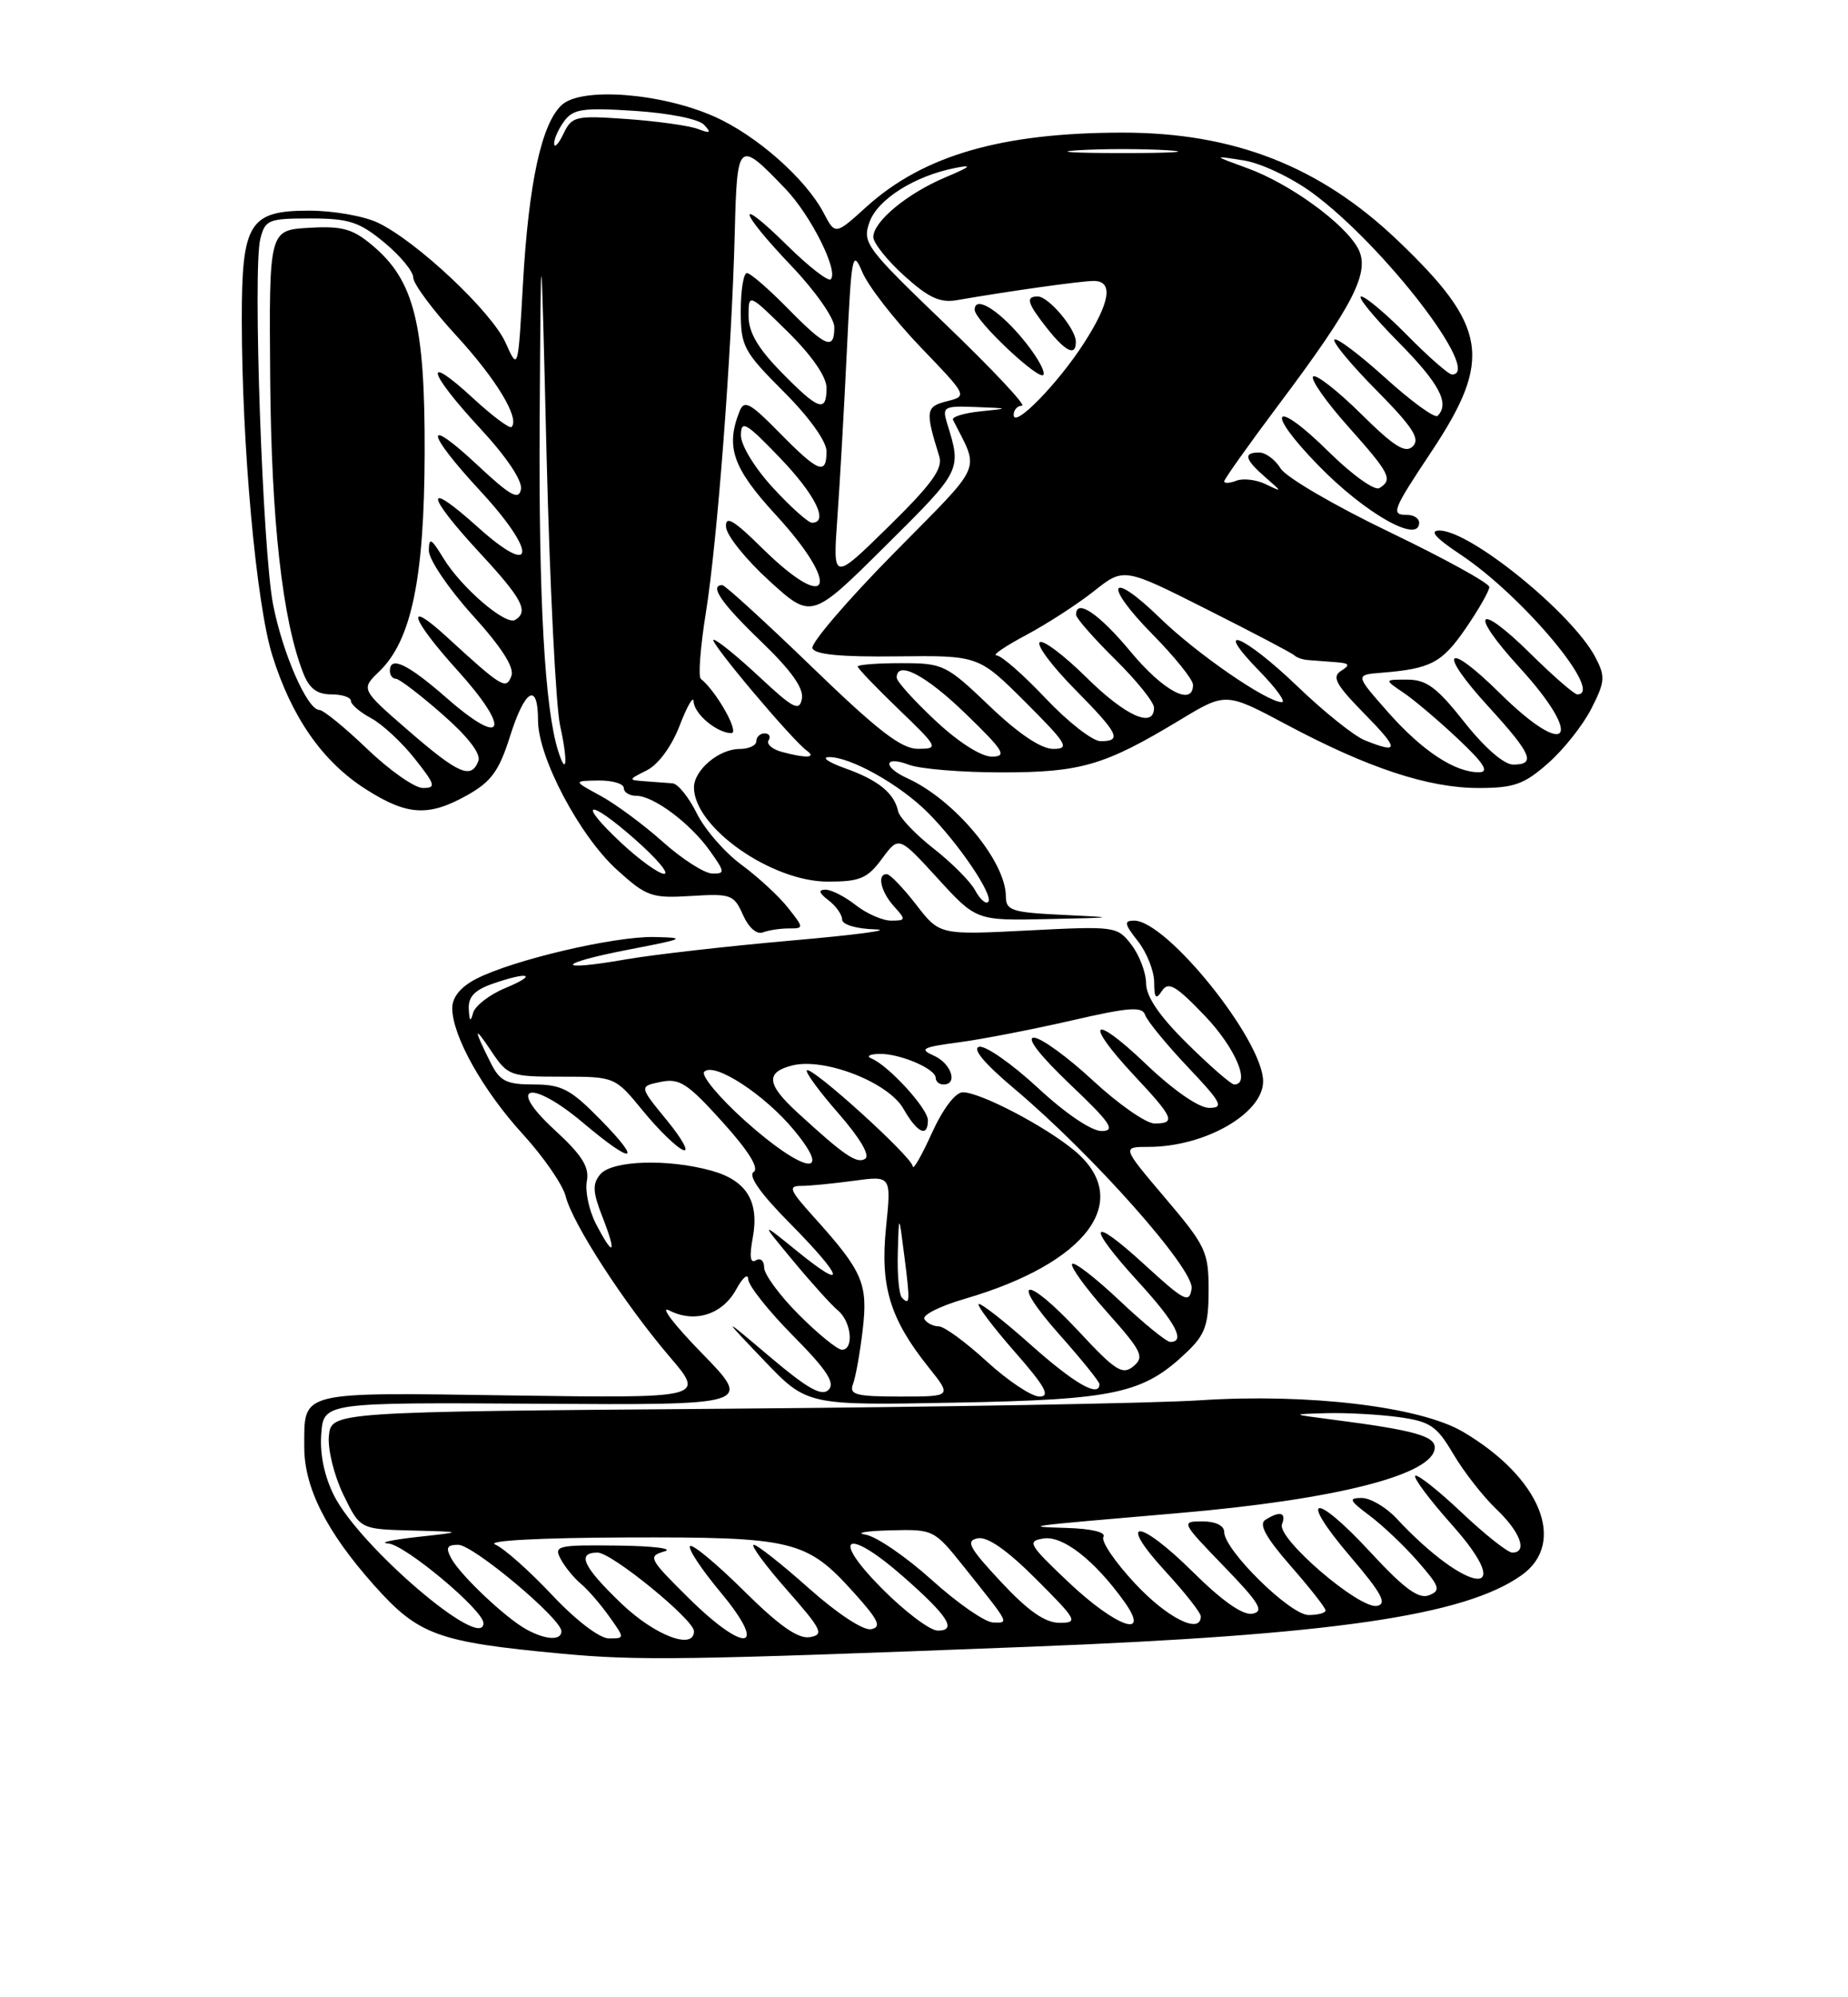 <?xml version="1.0" encoding="UTF-8" standalone="no"?>
<!DOCTYPE svg PUBLIC "-//W3C//DTD SVG 1.1//EN" "http://www.w3.org/Graphics/SVG/1.1/DTD/svg11.dtd" >
<svg xmlns="http://www.w3.org/2000/svg" xmlns:xlink="http://www.w3.org/1999/xlink" version="1.1" viewBox="0 0 237 256">
 <g >
 <path fill="currentColor"
d=" M 132.00 211.07 C 170.88 209.56 187.85 207.09 195.15 201.89 C 200.99 197.73 197.53 189.33 187.59 183.50 C 182.09 180.28 167.78 178.57 153.87 179.48 C 148.16 179.86 120.78 180.34 93.00 180.56 C 42.50 180.96 42.50 180.96 42.18 184.03 C 42.01 185.73 42.83 189.07 44.02 191.55 C 46.18 196.00 46.18 196.00 52.84 196.17 C 59.50 196.34 59.50 196.34 53.50 197.00 C 50.20 197.37 48.53 197.74 49.79 197.83 C 51.96 197.99 62.00 206.39 62.00 208.04 C 62.00 211.77 46.24 198.34 42.87 191.75 C 41.61 189.27 41.00 186.40 41.20 183.81 C 41.50 179.75 41.50 179.75 69.00 179.92 C 96.50 180.10 96.50 180.10 90.00 173.43 C 86.42 169.77 84.55 167.31 85.84 167.97 C 89.09 169.63 92.67 168.49 94.43 165.24 C 95.25 163.73 95.94 163.16 95.96 163.97 C 95.98 164.78 98.57 168.04 101.71 171.21 C 106.03 175.57 107.14 177.26 106.26 178.14 C 105.39 179.01 103.57 177.99 98.80 173.96 C 92.50 168.63 92.50 168.63 98.00 174.39 C 103.50 180.14 103.50 180.14 122.50 179.78 C 143.12 179.40 146.65 178.62 152.25 173.26 C 154.57 171.04 155.00 169.80 155.00 165.37 C 155.00 160.44 154.65 159.70 149.44 153.56 C 143.87 147.00 143.87 147.00 147.29 147.00 C 154.52 147.00 162.01 142.71 161.99 138.58 C 161.97 133.33 149.64 118.00 145.45 118.00 C 144.11 118.00 144.19 118.42 145.93 120.63 C 147.07 122.08 148.01 124.45 148.02 125.88 C 148.03 127.96 148.24 128.19 149.02 127.00 C 149.84 125.76 150.80 126.32 154.51 130.19 C 158.42 134.28 160.44 139.00 158.28 139.00 C 157.89 139.00 155.19 136.65 152.28 133.78 C 148.70 130.25 146.99 127.75 146.98 126.03 C 146.97 124.64 146.12 122.42 145.10 121.09 C 143.29 118.73 143.03 118.69 131.88 119.26 C 120.50 119.84 120.50 119.84 117.50 115.96 C 115.85 113.83 114.16 112.07 113.75 112.05 C 112.44 111.97 112.94 114.28 114.65 116.17 C 116.21 117.89 116.18 118.00 114.29 118.00 C 113.18 118.00 111.13 117.10 109.73 116.00 C 108.33 114.90 106.58 114.01 105.84 114.03 C 104.91 114.05 105.04 114.47 106.25 115.39 C 107.21 116.12 108.00 117.23 108.00 117.86 C 108.00 118.51 109.81 119.05 112.25 119.12 C 114.59 119.19 109.80 119.83 101.62 120.54 C 93.44 121.26 83.82 122.35 80.25 122.97 C 70.97 124.59 71.34 123.50 80.69 121.70 C 87.83 120.33 88.11 120.19 83.91 120.10 C 78.77 119.99 65.74 123.05 61.06 125.47 C 59.08 126.49 58.00 127.81 58.00 129.21 C 58.00 132.76 61.90 139.73 67.04 145.36 C 69.70 148.26 72.18 151.86 72.55 153.34 C 73.43 156.85 80.06 167.07 85.85 173.86 C 90.43 179.21 90.43 179.21 65.67 178.86 C 38.06 178.46 39.04 178.22 39.02 185.43 C 39.00 190.64 41.86 196.33 47.97 203.18 C 53.68 209.58 56.07 210.46 72.00 211.95 C 81.86 212.87 87.72 212.79 132.00 211.07 Z  M 101.15 119.00 C 103.12 119.00 103.12 118.96 101.05 116.34 C 99.90 114.88 97.21 112.40 95.08 110.83 C 92.94 109.26 90.36 106.29 89.35 104.23 C 88.33 102.18 86.94 100.45 86.25 100.40 C 85.56 100.34 83.99 100.23 82.75 100.14 C 80.52 99.97 80.52 99.96 82.98 98.72 C 84.45 97.97 86.15 95.64 87.17 92.98 C 88.12 90.52 88.92 89.13 88.95 89.89 C 89.01 91.49 91.89 93.92 93.78 93.97 C 94.91 94.00 91.89 88.61 89.87 87.00 C 89.53 86.72 89.82 82.90 90.53 78.50 C 92.01 69.24 93.83 45.26 94.23 29.85 C 94.53 17.99 94.66 17.88 100.70 24.17 C 103.98 27.58 107.58 34.76 106.54 35.80 C 106.22 36.12 103.71 34.17 100.98 31.48 C 94.23 24.83 94.64 26.89 101.50 34.09 C 104.55 37.28 107.00 40.78 107.00 41.93 C 107.00 44.95 105.93 44.52 101.00 39.50 C 98.57 37.03 96.23 35.00 95.79 35.00 C 95.36 35.00 95.00 37.18 95.00 39.85 C 95.00 44.39 95.35 45.04 100.50 50.20 C 103.76 53.45 106.00 56.57 106.00 57.85 C 106.00 60.96 104.96 60.55 99.98 55.48 C 96.18 51.61 95.44 51.21 94.84 52.73 C 93.03 57.30 93.98 60.00 99.50 66.00 C 107.97 75.21 106.50 78.87 97.78 70.29 C 94.07 66.63 93.02 66.02 93.11 67.54 C 93.17 68.62 95.66 71.72 98.65 74.44 C 104.08 79.38 104.08 79.38 113.59 69.94 C 123.36 60.25 123.34 60.29 121.46 54.25 C 120.81 52.14 121.04 52.01 125.13 52.17 C 129.50 52.34 129.50 52.34 125.69 52.73 C 123.59 52.95 122.03 53.44 122.22 53.81 C 125.63 60.62 126.34 59.03 114.57 70.97 C 108.65 76.98 103.98 82.43 104.19 83.08 C 104.46 83.89 107.82 84.22 115.04 84.13 C 125.50 84.01 125.50 84.01 131.50 89.99 C 136.85 95.34 137.24 95.98 135.09 95.99 C 133.53 96.00 130.65 94.07 126.91 90.50 C 121.34 85.18 120.97 85.00 115.57 85.00 C 112.51 85.00 110.00 85.19 110.00 85.43 C 110.00 85.67 112.36 88.13 115.25 90.91 C 120.35 95.82 120.42 95.96 117.75 95.98 C 115.61 96.00 112.63 93.70 104.14 85.50 C 98.16 79.72 92.98 75.00 92.64 75.00 C 90.91 75.00 92.52 77.33 97.61 82.22 C 101.46 85.92 103.10 88.22 102.84 89.56 C 102.52 91.23 101.76 90.84 97.38 86.75 C 94.58 84.14 91.95 82.00 91.52 82.00 C 90.76 82.00 101.54 94.82 103.49 96.23 C 104.75 97.15 103.37 97.21 100.26 96.37 C 99.03 96.04 98.27 95.37 98.57 94.89 C 98.87 94.40 98.64 94.00 98.06 94.00 C 97.48 94.00 97.00 94.45 97.00 95.00 C 97.00 95.55 96.02 96.00 94.83 96.00 C 92.20 96.00 89.00 98.71 89.00 100.93 C 89.00 106.03 98.92 113.00 106.17 113.00 C 110.29 113.00 111.24 112.60 113.11 110.07 C 115.27 107.14 115.27 107.14 120.24 112.57 C 125.20 118.00 125.20 118.00 134.35 117.80 C 143.31 117.61 143.35 117.60 136.25 117.26 C 129.77 116.95 129.00 116.70 129.00 114.91 C 129.00 110.40 122.44 102.52 116.38 99.76 C 113.17 98.30 113.33 96.80 116.57 98.02 C 117.98 98.56 123.32 99.00 128.44 99.00 C 138.65 99.00 141.67 98.11 151.36 92.26 C 157.21 88.73 157.21 88.73 165.02 92.89 C 175.45 98.45 183.20 101.00 189.62 101.00 C 194.15 101.00 195.46 100.54 198.52 97.84 C 200.50 96.11 203.00 92.96 204.08 90.84 C 205.85 87.37 205.90 86.71 204.60 84.24 C 201.65 78.62 188.57 68.00 184.60 68.00 C 183.26 68.00 184.10 68.95 187.28 71.06 C 195.28 76.36 205.85 89.00 202.28 89.00 C 201.89 89.00 199.20 86.66 196.31 83.81 C 189.40 76.99 188.28 78.34 194.87 85.55 C 203.30 94.78 201.14 97.53 192.31 88.81 C 185.40 81.99 184.28 83.34 190.87 90.55 C 196.45 96.66 197.03 98.00 194.05 98.00 C 192.88 98.00 190.38 95.82 187.80 92.56 C 184.31 88.13 182.94 87.11 180.50 87.11 C 177.50 87.10 177.50 87.10 180.00 88.79 C 181.38 89.72 184.53 92.39 187.00 94.72 C 190.30 97.82 191.02 98.96 189.70 98.98 C 186.60 99.02 182.39 96.24 178.01 91.28 C 173.79 86.50 173.79 86.50 177.14 86.23 C 183.50 85.72 184.92 84.97 187.96 80.56 C 189.63 78.13 191.00 75.73 191.00 75.24 C 191.00 74.75 185.26 71.59 178.25 68.22 C 171.24 64.86 164.93 61.18 164.24 60.05 C 163.55 58.92 162.31 58.00 161.49 58.00 C 159.42 58.00 159.62 58.85 162.25 61.15 C 164.48 63.09 164.48 63.10 162.32 62.06 C 161.12 61.48 159.44 61.28 158.57 61.61 C 157.71 61.94 157.00 61.98 157.00 61.70 C 157.00 61.41 160.13 57.02 163.94 51.93 C 173.64 39.02 175.78 34.81 174.15 31.82 C 172.39 28.60 165.39 23.53 160.00 21.57 C 155.50 19.93 155.50 19.93 159.49 20.56 C 161.70 20.90 165.62 22.76 168.30 24.72 C 177.48 31.46 190.21 48.00 186.21 48.00 C 185.78 48.00 183.21 45.75 180.50 43.00 C 177.79 40.25 175.12 38.00 174.57 38.00 C 174.02 38.00 176.14 40.60 179.28 43.78 C 184.58 49.13 185.96 51.71 184.37 53.30 C 184.02 53.65 181.02 51.47 177.70 48.47 C 174.38 45.46 171.43 43.24 171.14 43.53 C 170.85 43.82 173.27 46.74 176.52 50.02 C 181.15 54.70 182.16 56.24 181.20 57.20 C 180.24 58.16 178.81 57.26 174.52 53.02 C 171.51 50.05 168.76 47.91 168.40 48.26 C 168.05 48.62 170.06 51.49 172.88 54.65 C 178.28 60.71 178.67 61.47 176.90 62.56 C 176.30 62.93 173.40 60.86 170.43 57.93 C 163.31 50.90 162.06 52.45 169.06 59.64 C 175.05 65.79 182.00 69.74 182.00 67.00 C 182.00 66.45 181.32 66.00 180.50 66.00 C 178.33 66.00 178.52 65.49 183.60 57.85 C 191.45 46.04 190.77 41.80 179.23 30.80 C 169.29 21.32 158.26 17.00 144.00 17.00 C 128.49 17.00 118.43 19.91 111.14 26.49 C 107.12 30.13 107.12 30.13 105.64 27.31 C 103.33 22.90 96.97 17.30 91.56 14.92 C 84.74 11.91 74.60 11.14 72.06 13.44 C 69.45 15.81 67.79 23.46 67.06 36.50 C 66.44 47.50 66.44 47.50 64.85 43.95 C 63.08 39.97 53.42 30.90 48.45 28.54 C 46.66 27.69 42.70 27.00 39.66 27.00 C 31.96 27.00 31.00 28.55 31.01 40.97 C 31.02 57.16 32.86 77.37 34.91 83.97 C 37.40 91.95 41.37 97.64 46.95 101.18 C 52.25 104.55 54.98 104.70 59.96 101.90 C 63.00 100.19 64.01 98.80 65.40 94.40 C 67.32 88.31 69.00 87.34 69.00 92.34 C 69.00 97.07 74.34 107.17 79.14 111.50 C 82.92 114.92 83.57 115.15 88.63 114.84 C 93.73 114.52 94.13 114.66 95.28 117.26 C 96.00 118.89 97.05 119.81 97.83 119.51 C 98.56 119.23 100.06 119.00 101.15 119.00 Z  M 67.50 208.84 C 64.82 207.36 59.07 201.93 57.88 199.75 C 57.13 198.37 57.32 198.00 58.77 198.00 C 60.68 198.00 72.00 207.48 72.00 209.08 C 72.00 210.31 69.97 210.20 67.50 208.84 Z  M 70.77 204.40 C 67.87 201.32 64.60 198.42 63.50 197.96 C 62.32 197.47 69.24 197.10 80.28 197.06 C 101.75 196.99 103.42 197.39 109.47 204.09 C 112.68 207.65 113.11 208.55 111.71 208.82 C 110.71 209.01 107.36 206.80 103.74 203.58 C 100.31 200.52 97.13 198.01 96.67 198.00 C 96.21 198.00 98.11 200.59 100.89 203.75 C 105.43 208.91 105.73 209.53 103.84 209.84 C 102.34 210.08 99.89 208.35 95.39 203.89 C 91.91 200.44 88.80 197.86 88.50 198.17 C 88.19 198.48 89.96 201.15 92.43 204.11 C 98.60 211.53 95.65 212.06 88.34 204.85 C 83.21 199.78 83.05 199.47 85.21 198.85 C 86.47 198.49 83.77 198.15 79.21 198.10 C 71.48 198.01 70.99 198.12 71.91 199.83 C 72.45 200.84 73.61 202.26 74.49 202.99 C 75.37 203.72 77.00 205.60 78.11 207.16 C 80.14 210.00 80.14 210.00 78.09 210.00 C 76.89 210.00 73.84 207.67 70.77 204.40 Z  M 79.68 205.52 C 74.76 200.80 73.92 199.00 76.64 199.00 C 78.45 199.00 89.00 207.60 89.00 209.08 C 89.00 211.55 83.96 209.62 79.68 205.52 Z  M 113.00 203.50 C 106.40 196.82 108.61 195.73 115.85 202.09 C 121.59 207.13 122.78 209.00 120.27 209.00 C 119.26 209.00 115.99 206.53 113.00 203.50 Z  M 119.50 202.51 C 116.20 199.54 112.38 196.92 111.00 196.70 C 109.62 196.48 111.03 196.23 114.13 196.15 C 119.71 196.00 119.79 196.04 123.56 200.75 C 129.59 208.30 129.44 208.00 127.37 207.96 C 126.34 207.94 122.80 205.49 119.50 202.51 Z  M 128.39 202.77 C 124.27 198.36 123.80 197.48 125.39 197.17 C 126.64 196.92 129.17 198.69 132.88 202.40 C 138.14 207.66 138.32 208.00 135.88 208.00 C 134.03 208.00 131.86 206.49 128.39 202.77 Z  M 137.00 202.76 C 131.91 197.94 131.67 197.52 133.86 197.19 C 136.32 196.82 140.38 199.99 144.16 205.25 C 147.70 210.17 143.17 208.60 137.00 202.76 Z  M 145.59 202.99 C 143.01 200.23 141.17 197.53 141.51 196.99 C 141.88 196.39 140.01 195.94 136.81 195.84 C 131.00 195.66 131.06 195.66 151.00 193.95 C 171.40 192.21 184.00 188.99 184.00 185.52 C 184.00 184.05 181.22 183.29 171.00 181.97 C 165.50 181.26 165.50 181.26 170.11 181.13 C 172.65 181.06 176.80 181.29 179.34 181.63 C 183.43 182.19 184.25 182.75 186.39 186.38 C 187.73 188.65 190.21 191.82 191.91 193.44 C 194.99 196.37 195.95 199.00 193.94 199.00 C 193.36 199.00 190.43 196.68 187.43 193.84 C 184.43 191.01 181.76 188.90 181.50 189.16 C 181.24 189.42 183.35 192.23 186.18 195.41 C 194.87 205.16 188.22 204.41 179.08 194.60 C 177.74 193.17 175.74 192.00 174.63 192.00 C 172.90 192.00 173.05 192.32 175.63 194.25 C 177.30 195.49 180.09 198.14 181.84 200.14 C 184.66 203.37 184.82 203.86 183.26 204.47 C 181.94 204.99 180.07 203.62 175.79 198.99 C 168.51 191.11 166.36 191.53 173.17 199.50 C 177.19 204.21 177.93 205.57 176.60 205.83 C 174.34 206.28 163.72 197.16 164.41 195.37 C 165.00 193.85 164.14 193.62 162.27 194.81 C 161.40 195.36 162.35 197.08 165.52 200.71 C 167.99 203.52 170.00 206.09 170.00 206.41 C 170.00 206.74 169.02 207.00 167.82 207.00 C 165.46 207.00 157.00 198.68 157.00 196.36 C 157.00 195.54 155.89 195.00 154.19 195.00 C 151.44 195.00 151.49 195.10 156.94 200.74 C 161.51 205.45 162.17 206.54 160.63 206.83 C 159.40 207.07 156.76 205.22 152.98 201.48 C 145.99 194.56 143.14 194.52 149.48 201.43 C 151.97 204.13 154.00 206.72 154.00 207.17 C 154.00 209.54 149.72 207.41 145.59 202.99 Z  M 109.39 177.41 C 109.73 176.54 110.29 173.41 110.64 170.44 C 111.33 164.49 110.66 162.96 104.31 155.92 C 101.26 152.54 101.04 152.00 102.74 152.00 C 103.83 152.00 106.88 151.70 109.51 151.34 C 114.31 150.69 114.31 150.69 113.63 157.32 C 112.86 164.87 114.13 169.05 119.09 175.25 C 122.09 179.00 122.09 179.00 115.44 179.00 C 109.78 179.00 108.88 178.76 109.39 177.41 Z  M 126.55 174.50 C 123.86 172.03 121.08 170.00 120.39 170.00 C 119.69 170.00 118.86 169.58 118.55 169.07 C 118.23 168.57 120.55 167.40 123.71 166.48 C 139.42 161.91 145.41 153.89 137.86 147.53 C 134.14 144.40 125.73 140.00 123.48 140.00 C 122.53 140.00 120.92 142.12 119.50 145.25 C 118.19 148.14 117.09 150.05 117.06 149.50 C 116.99 148.30 104.07 136.60 103.48 137.19 C 103.25 137.42 105.08 139.91 107.55 142.73 C 110.30 145.88 111.62 148.12 110.95 148.53 C 109.87 149.20 108.29 148.12 102.25 142.58 C 98.32 138.98 98.15 137.43 101.61 136.56 C 105.73 135.53 113.93 138.72 115.86 142.11 C 117.63 145.22 119.00 145.86 119.00 143.58 C 119.00 142.08 113.92 136.54 111.76 135.67 C 111.07 135.39 111.49 135.12 112.70 135.08 C 115.31 134.99 120.00 136.97 120.00 138.16 C 120.00 138.62 120.45 139.00 121.00 139.00 C 122.89 139.00 122.00 136.30 119.77 135.31 C 117.84 134.45 118.27 134.22 122.95 133.60 C 125.92 133.21 132.41 131.95 137.38 130.81 C 144.79 129.10 146.49 128.97 146.86 130.09 C 147.11 130.84 149.56 133.83 152.30 136.73 C 156.67 141.34 157.01 142.00 155.07 142.00 C 153.74 142.00 150.48 139.74 146.93 136.35 C 139.99 129.74 138.94 130.88 145.50 137.90 C 150.54 143.28 150.84 144.00 148.06 144.00 C 146.99 144.00 143.44 141.53 140.17 138.50 C 136.91 135.47 133.49 133.00 132.59 133.00 C 131.58 133.00 133.38 135.31 137.22 138.97 C 142.42 143.90 143.12 144.94 141.31 144.97 C 140.00 144.99 136.68 142.75 133.09 139.42 C 129.77 136.35 126.39 133.99 125.58 134.17 C 124.63 134.38 126.24 136.31 130.03 139.50 C 140.12 147.98 153.18 162.70 152.82 165.16 C 152.53 167.11 151.93 166.80 146.75 162.06 C 139.67 155.58 139.23 156.90 146.00 164.31 C 150.77 169.52 152.08 172.00 150.09 172.00 C 149.59 172.00 146.65 169.60 143.55 166.67 C 140.44 163.74 137.72 161.64 137.49 162.01 C 137.26 162.38 139.30 165.18 142.02 168.23 C 146.45 173.20 146.80 173.92 145.36 175.12 C 143.96 176.28 143.05 175.71 138.35 170.65 C 131.42 163.21 129.29 163.68 135.97 171.17 C 138.73 174.28 141.00 177.09 141.00 177.41 C 141.00 179.19 137.79 177.35 132.20 172.37 C 128.74 169.29 125.73 166.94 125.51 167.15 C 125.30 167.37 127.38 170.12 130.14 173.27 C 134.04 177.71 134.75 179.00 133.31 179.00 C 132.29 179.00 129.25 176.97 126.55 174.50 Z  M 102.47 168.53 C 100.01 166.07 98.00 163.34 98.00 162.47 C 98.00 161.60 97.52 161.18 96.94 161.54 C 96.22 161.98 96.09 161.06 96.53 158.70 C 97.41 154.01 95.76 151.30 91.24 150.05 C 85.64 148.49 78.47 148.73 76.98 150.52 C 75.95 151.76 76.01 152.80 77.28 156.02 C 79.14 160.78 78.69 161.23 76.43 156.87 C 75.54 155.15 75.02 152.69 75.26 151.40 C 75.61 149.59 74.66 148.07 71.11 144.81 C 64.81 139.02 68.06 138.25 74.80 143.93 C 81.24 149.36 82.50 149.11 77.00 143.50 C 73.18 139.61 72.03 139.00 68.45 139.00 C 64.95 139.00 64.11 138.58 62.94 136.25 C 60.69 131.76 60.72 131.30 63.02 134.75 C 65.12 137.89 65.43 138.00 72.03 138.00 C 78.87 138.00 78.87 138.00 82.48 142.41 C 84.47 144.84 86.78 147.08 87.61 147.40 C 88.44 147.72 87.51 146.02 85.54 143.61 C 81.96 139.24 81.96 139.24 84.73 138.67 C 87.14 138.17 88.17 138.84 92.65 143.80 C 96.01 147.52 97.39 149.75 96.65 150.22 C 95.91 150.68 97.54 153.00 101.25 156.74 C 108.23 163.80 108.74 165.65 102.25 160.38 C 97.50 156.53 97.50 156.53 101.72 161.61 C 104.04 164.41 106.63 167.28 107.47 167.97 C 109.19 169.40 109.55 173.00 107.97 173.00 C 107.41 173.00 104.93 170.99 102.47 168.53 Z  M 115.67 166.33 C 115.30 165.97 115.06 163.38 115.14 160.58 C 115.28 155.50 115.28 155.50 115.98 161.00 C 116.73 166.89 116.70 167.37 115.67 166.33 Z  M 95.50 143.61 C 92.20 140.64 89.87 137.83 90.32 137.37 C 91.58 136.07 98.08 140.30 101.86 144.89 C 107.02 151.14 102.98 150.32 95.50 143.61 Z  M 60.12 129.35 C 60.03 127.78 60.86 126.90 63.15 126.10 C 67.83 124.47 69.07 124.87 64.81 126.64 C 62.78 127.48 60.92 128.92 60.67 129.83 C 60.35 131.04 60.20 130.91 60.12 129.35 Z  M 125.06 114.12 C 124.46 112.99 122.06 110.58 119.73 108.76 C 117.40 106.94 115.36 104.79 115.18 103.98 C 114.69 101.66 112.62 99.98 108.40 98.48 C 106.25 97.71 105.31 97.07 106.29 97.04 C 109.01 96.98 115.39 100.54 118.99 104.15 C 122.95 108.10 127.50 114.84 126.73 115.61 C 126.42 115.92 125.67 115.25 125.06 114.12 Z  M 79.72 108.08 C 73.87 102.63 75.38 102.22 81.47 107.61 C 84.21 110.02 85.88 112.00 85.18 112.00 C 84.49 112.00 82.03 110.23 79.72 108.08 Z  M 85.00 107.90 C 82.53 105.69 78.92 103.03 77.00 101.99 C 73.50 100.09 73.50 100.09 76.75 100.04 C 78.54 100.02 80.00 100.45 80.00 101.00 C 80.00 101.55 80.72 102.00 81.60 102.00 C 83.81 102.00 88.51 105.51 91.03 109.04 C 92.99 111.79 93.01 112.00 91.32 111.96 C 90.32 111.93 87.47 110.11 85.00 107.90 Z  M 47.10 96.00 C 44.23 93.25 41.47 91.00 40.96 91.00 C 39.42 91.00 36.25 83.78 35.02 77.47 C 33.67 70.51 32.41 34.51 33.38 30.64 C 34.00 28.17 34.41 28.00 39.79 28.00 C 44.74 28.00 46.07 28.43 49.27 31.07 C 51.32 32.76 53.00 34.79 53.00 35.58 C 53.00 36.37 55.49 39.73 58.54 43.04 C 63.65 48.60 66.70 53.64 65.60 54.73 C 65.36 54.98 63.09 53.28 60.58 50.96 C 54.20 45.09 54.85 47.64 61.58 54.91 C 64.99 58.59 67.02 61.63 66.81 62.72 C 66.53 64.16 65.46 63.56 61.23 59.61 C 54.31 53.14 54.53 55.30 61.58 62.91 C 68.95 70.87 68.71 74.25 61.25 67.54 C 54.37 61.35 54.52 63.29 61.50 70.83 C 66.97 76.73 67.84 78.37 66.08 79.45 C 64.86 80.21 59.17 75.33 56.86 71.54 C 55.29 68.97 55.01 68.82 55.00 70.58 C 55.00 71.72 57.52 75.44 60.60 78.85 C 64.37 83.01 66.00 85.57 65.58 86.65 C 64.90 88.44 64.40 88.14 57.26 81.60 C 51.81 76.61 52.68 79.30 58.64 85.89 C 65.61 93.59 64.72 95.98 57.30 89.48 C 52.28 85.09 50.00 84.00 50.00 86.00 C 50.00 86.55 50.35 87.00 50.77 87.00 C 51.19 87.00 53.87 89.04 56.72 91.54 C 60.01 94.42 61.70 96.61 61.35 97.54 C 60.43 99.92 58.83 99.23 52.38 93.65 C 46.27 88.35 46.27 88.35 48.64 86.06 C 52.77 82.08 54.42 74.15 54.46 58.00 C 54.51 41.51 53.11 35.95 47.79 31.48 C 45.23 29.32 43.91 28.95 39.62 29.20 C 34.50 29.50 34.50 29.50 34.65 48.50 C 34.80 66.77 36.21 79.43 38.88 86.25 C 39.65 88.24 40.65 89.00 42.48 89.00 C 43.86 89.00 45.00 89.37 45.00 89.83 C 45.00 90.29 46.16 91.28 47.59 92.05 C 49.01 92.81 51.52 95.13 53.17 97.22 C 55.84 100.58 55.96 101.00 54.24 101.00 C 53.18 101.00 49.97 98.75 47.10 96.00 Z  M 71.59 96.28 C 69.86 90.85 69.08 76.84 69.21 54.00 C 69.37 28.50 69.37 28.50 70.10 58.50 C 70.51 75.00 71.29 90.53 71.83 93.00 C 72.84 97.56 72.68 99.71 71.59 96.28 Z  M 119.96 92.36 C 117.23 89.81 115.00 87.34 115.00 86.86 C 115.00 84.58 118.72 86.52 123.84 91.48 C 128.75 96.23 129.19 96.96 127.21 96.98 C 125.84 96.99 122.91 95.13 119.96 92.36 Z  M 175.04 94.89 C 173.68 94.35 169.78 91.23 166.37 87.95 C 159.49 81.35 155.33 79.68 161.50 86.00 C 163.65 88.20 164.95 90.00 164.40 90.00 C 162.48 90.00 153.47 83.79 148.77 79.22 C 142.26 72.88 141.38 74.79 147.81 81.31 C 150.66 84.20 153.00 87.11 153.00 87.78 C 153.00 90.60 149.19 88.58 145.00 83.53 C 140.95 78.66 138.00 76.66 138.00 78.79 C 138.00 79.22 140.25 81.79 143.00 84.50 C 145.75 87.21 148.00 90.00 148.00 90.71 C 148.00 93.43 144.35 91.79 139.31 86.81 C 136.41 83.95 133.73 81.94 133.33 82.33 C 132.94 82.73 134.95 85.41 137.81 88.31 C 143.47 94.04 143.95 95.00 141.15 95.00 C 140.12 95.00 136.95 92.53 134.09 89.50 C 131.23 86.47 128.40 84.00 127.79 84.00 C 127.19 84.00 128.89 82.84 131.57 81.41 C 134.24 79.99 138.16 77.46 140.28 75.78 C 144.12 72.73 144.12 72.73 154.81 78.12 C 160.69 81.08 165.72 83.72 166.00 84.00 C 166.28 84.28 167.06 84.55 167.75 84.60 C 168.44 84.66 170.01 84.77 171.25 84.87 C 173.07 85.00 173.22 85.21 172.00 85.98 C 170.77 86.75 171.30 87.73 174.96 91.46 C 179.47 96.06 179.49 96.67 175.04 94.89 Z  M 107.38 66.50 C 107.70 62.10 108.25 52.46 108.60 45.08 C 109.20 32.57 109.33 31.89 110.60 34.90 C 111.35 36.68 114.69 40.97 118.02 44.45 C 124.09 50.76 124.09 50.76 121.44 51.43 C 118.71 52.11 118.64 52.66 120.46 58.50 C 120.95 60.06 119.50 62.05 113.95 67.50 C 106.81 74.50 106.81 74.50 107.38 66.50 Z  M 99.13 62.52 C 96.78 59.97 95.01 57.07 95.02 55.77 C 95.04 53.79 95.68 54.16 100.02 58.68 C 104.56 63.40 106.34 67.00 104.13 67.00 C 103.65 67.00 101.40 64.99 99.13 62.52 Z  M 130.00 53.19 C 130.00 52.53 130.48 52.00 131.07 52.00 C 131.65 52.00 127.27 47.33 121.33 41.63 C 111.02 31.74 110.57 31.13 111.51 28.47 C 112.55 25.55 117.29 22.55 122.50 21.53 C 124.80 21.07 124.52 21.35 121.27 22.72 C 116.35 24.79 112.00 28.39 112.00 30.38 C 112.00 31.14 113.79 33.39 115.98 35.36 C 119.09 38.17 120.57 38.85 122.73 38.47 C 129.17 37.35 138.63 36.01 140.25 36.01 C 142.81 36.00 142.40 38.71 139.04 43.94 C 135.69 49.16 130.00 54.98 130.00 53.19 Z  M 130.84 43.06 C 127.80 39.52 125.00 37.91 125.00 39.71 C 125.00 41.09 133.48 49.05 133.83 48.01 C 134.03 47.42 132.68 45.20 130.84 43.06 Z  M 137.97 43.75 C 137.92 42.08 134.46 38.00 133.09 38.00 C 131.49 38.00 131.74 38.85 134.25 42.04 C 136.68 45.12 138.02 45.74 137.97 43.75 Z  M 100.21 47.71 C 97.20 44.65 96.00 42.59 96.00 40.50 C 96.00 37.58 96.00 37.58 101.00 42.50 C 104.11 45.56 106.00 48.29 106.00 49.71 C 106.00 52.94 105.00 52.60 100.21 47.71 Z  M 138.25 19.26 C 141.41 19.06 146.59 19.06 149.75 19.26 C 152.91 19.46 150.32 19.62 144.00 19.62 C 137.68 19.62 135.09 19.46 138.25 19.26 Z  M 71.07 18.44 C 71.03 17.86 71.60 16.56 72.34 15.55 C 73.50 13.96 74.72 13.78 81.39 14.21 C 85.82 14.50 89.62 15.26 90.30 16.00 C 91.26 17.04 91.10 17.14 89.50 16.53 C 88.40 16.11 84.33 15.54 80.46 15.26 C 73.80 14.79 73.35 14.89 72.27 17.13 C 71.65 18.43 71.10 19.02 71.07 18.44 Z "/>
</g>
</svg>